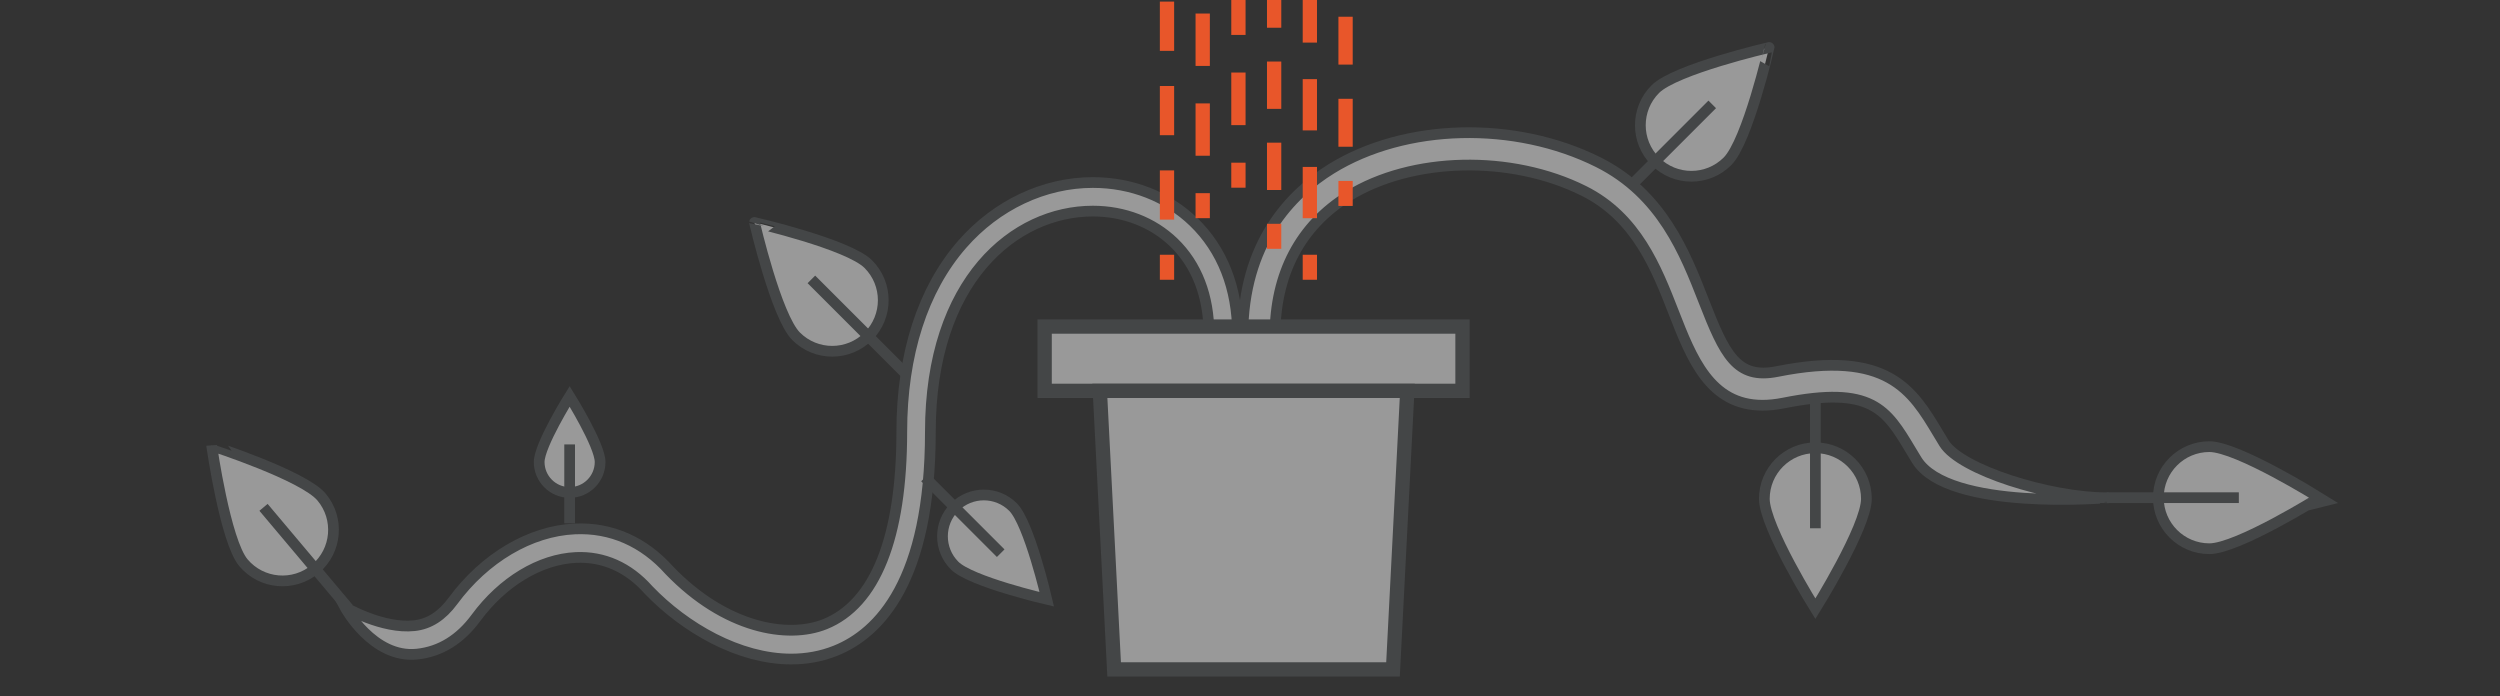<?xml version="1.0" encoding="utf-8"?>
<!-- Generator: Adobe Illustrator 16.0.4, SVG Export Plug-In . SVG Version: 6.00 Build 0)  -->
<!DOCTYPE svg PUBLIC "-//W3C//DTD SVG 1.1//EN" "http://www.w3.org/Graphics/SVG/1.1/DTD/svg11.dtd">
<svg version="1.1" id="Layer_1" xmlns="http://www.w3.org/2000/svg" xmlns:xlink="http://www.w3.org/1999/xlink" x="0px" y="0px"
	 width="700px" height="195px" viewBox="0 0 700 195" enable-background="new 0 0 700 195" xml:space="preserve">
<rect x="0" y="0" width="700" height="195" fill="#333333" stroke="none"/>
<path display="none" fill="none" stroke="#ED5834" stroke-width="9" stroke-miterlimit="10" d="M352.5,83.938c0-52,59-61.5,93-44.5
	s23,65,53,59c30-6,34,5,42,18s49,13,49,13"/>
<path display="none" fill="none" stroke="#E8562A" stroke-width="4.102" stroke-miterlimit="10" d="M342.5,83.438
	c0-55-86-55-86,27.5c0,74.5-47,67.5-72,41.5c-16-18-40.437-10.828-54.437,8.172S95.5,161.438,95.5,161.438"/>
<g opacity="0.5">
	<g>
		<path fill="#FFFFFF" stroke="#55595B" stroke-width="3" stroke-miterlimit="10" d="M90.024,139.162
			c5.083,6.036,4.308,15.052-1.731,20.133c-6.037,5.081-15.051,4.309-20.134-1.729c-5.081-6.041-8.889-32.754-8.889-32.754
			S84.944,133.124,90.024,139.162z"/>
		<line fill="none" stroke="#55595B" stroke-width="3" stroke-miterlimit="10" x1="73.783" y1="142.055" x2="97.614" y2="170.367"/>
	</g>
	<g>
		<path fill="#FFFFFF" stroke="#55595B" stroke-width="3" stroke-miterlimit="10" d="M221.544,184.532
			c-14.64,0.001-29.737-8.724-39.927-19.321l-0.106-0.115c-5.548-6.24-12.548-9.351-20.229-9.002
			c-10.08,0.463-20.546,6.775-27.998,16.889c-4.464,6.06-10.005,9.479-16.47,10.166c-12.436,1.326-20.237-13.135-20.237-13.135
			c0.082,0.07,10.517,6.147,19.423,5.178c4.184-0.455,7.731-2.729,10.843-6.955c8.869-12.034,21.606-19.562,34.072-20.133
			c10.16-0.477,19.323,3.552,26.521,11.617c15.626,16.217,33.132,19.24,43.556,15.045c14.071-5.668,21.508-24.281,21.508-53.826
			c0-21.74,5.862-39.923,16.952-52.583c9.603-10.962,22.922-17.249,36.542-17.249c10.817,0,20.834,3.912,28.203,11.015
			c8.049,7.759,12.303,18.588,12.303,31.316h-8c0-10.504-3.408-19.342-9.855-25.557c-5.869-5.659-13.914-8.775-22.65-8.775
			c-21.911,0-45.494,19.349-45.494,61.833c0,41.793-14.421,56.375-26.519,61.246C229.96,183.805,225.77,184.531,221.544,184.532z"/>
	</g>
	<g>
		<path fill="#FFFFFF" stroke="#55595B" stroke-width="3" stroke-miterlimit="10" d="M483.695,45.166
			c-5.58,5.581-14.628,5.581-20.209,0c-5.58-5.58-5.58-14.627,0-20.208c5.581-5.581,31.871-11.663,31.871-11.663
			S489.274,39.586,483.695,45.166z"/>
		<line fill="none" stroke="#55595B" stroke-width="3" stroke-miterlimit="10" x1="479.422" y1="29.231" x2="453.254" y2="55.399"/>
	</g>
	<g>
		<path fill="#FFFFFF" stroke="#55595B" stroke-width="3" stroke-linecap="round" stroke-miterlimit="10" d="M536.668,128.796
			c-0.584-0.948-1.146-1.886-1.699-2.808c-6.767-11.278-10.854-18.09-35.586-13.139c-2.113,0.422-4.067,0.62-5.877,0.62
			c-14.721,0.003-19.864-13.175-24.858-25.964c-4.885-12.503-10.419-26.675-25.158-34.045c-20.375-10.187-48.121-9.574-65.976,1.461
			C364.094,63.218,357,76.709,357,93.938h-9c0-25.915,13.477-39.683,24.781-46.67c20.654-12.765,51.386-13.528,74.729-1.855
			c17.838,8.919,24.313,25.499,29.52,38.821c5.85,14.978,9.165,22.079,20.587,19.792c30.956-6.191,37.812,5.236,45.068,17.334
			c0.534,0.894,1.079,1.802,1.646,2.721c4.609,7.488,29.619,15.298,45.6,15.298C589.932,139.378,545.536,143.208,536.668,128.796z"
			/>
	</g>
	<rect x="292.5" y="91.438" fill="#FFFFFF" stroke="#55595B" stroke-width="4" stroke-miterlimit="10" width="117" height="18"/>
	<polygon fill="#FFFFFF" stroke="#55595B" stroke-width="4" stroke-miterlimit="10" points="390.04,187.438 311.96,187.438 
		307.96,109.438 394.04,109.438 	"/>
	<g>
		<path fill="#FFFFFF" stroke="#55595B" stroke-width="3" stroke-miterlimit="10" d="M494.015,139.672
			c0-7.893,6.397-14.29,14.29-14.29c7.894,0,14.289,6.397,14.289,14.289c0,7.894-14.29,30.782-14.29,30.782
			S494.015,147.562,494.015,139.672z"/>
		
			<line fill="none" stroke="#55595B" stroke-width="3" stroke-miterlimit="10" x1="508.304" y1="147.917" x2="508.304" y2="110.91"/>
	</g>
	<g>
		<path fill="#FFFFFF" stroke="#55595B" stroke-width="3" stroke-miterlimit="10" d="M618.628,153.639
			c-7.893,0-14.29-6.396-14.29-14.289c0-7.893,6.397-14.289,14.289-14.289c7.893,0,30.782,14.289,30.782,14.289
			S626.518,153.639,618.628,153.639z"/>
		<line fill="none" stroke="#55595B" stroke-width="3" stroke-miterlimit="10" x1="626.873" y1="139.35" x2="589.866" y2="139.35"/>
	</g>
	<g>
		<path fill="#FFFFFF" stroke="#55595B" stroke-width="3" stroke-miterlimit="10" d="M267.286,158.354
			c-4.521-4.521-4.521-11.85,0-16.369c4.52-4.521,11.848-4.521,16.368,0c4.52,4.521,9.446,25.814,9.446,25.814
			S271.805,162.871,267.286,158.354z"/>
		
			<line fill="none" stroke="#55595B" stroke-width="3" stroke-miterlimit="10" x1="280.192" y1="154.891" x2="258.997" y2="133.695"/>
	</g>
	<g>
		<path fill="#FFFFFF" stroke="#55595B" stroke-width="3" stroke-miterlimit="10" d="M243.124,73.958
			c5.581,5.58,5.581,14.628,0,20.209c-5.58,5.58-14.628,5.58-20.208,0c-5.58-5.581-11.662-31.871-11.662-31.871
			S237.545,68.379,243.124,73.958z"/>
		
			<line fill="none" stroke="#55595B" stroke-width="3" stroke-miterlimit="10" x1="227.189" y1="78.231" x2="253.357" y2="104.398"/>
	</g>
	<g>
		<path fill="#FFFFFF" stroke="#55595B" stroke-width="3" stroke-miterlimit="10" d="M168.029,129.361
			c0.001,4.711-3.818,8.529-8.53,8.529c-4.71,0-8.529-3.818-8.529-8.529c0.001-4.711,8.53-18.375,8.53-18.375
			S168.029,124.65,168.029,129.361z"/>
		<line fill="none" stroke="#55595B" stroke-width="3" stroke-miterlimit="10" x1="159.5" y1="124.438" x2="159.5" y2="146.529"/>
	</g>
</g>
<g display="none">
	<g display="inline">
		<path fill="#FFFFFF" stroke="#E8562A" stroke-width="3.222" stroke-miterlimit="10" d="M362.596,142.357
			c0,7.893-6.397,14.29-14.29,14.29c-7.892,0-14.289-6.396-14.29-14.289c0-7.893,14.29-30.783,14.29-30.783
			S362.595,134.467,362.596,142.357z"/>
		
			<line fill="none" stroke="#E8562A" stroke-width="3.222" stroke-miterlimit="10" x1="348.306" y1="134.111" x2="348.306" y2="171.118"/>
	</g>
	<path display="inline" fill="#FFFFFF" stroke="#E8562A" stroke-width="3.222" stroke-miterlimit="10" d="M302,184.5
		c27,0,25.265-13,41.5-13c16.234,0,29,13,45.5,13"/>
</g>
<g>
	<g>
		<g>
			
				<line fill="none" stroke="#E8562A" stroke-width="4" stroke-miterlimit="10" x1="376.758" y1="57.664" x2="376.758" y2="50.664"/>
			<path fill="none" stroke="#E8562A" stroke-width="4" stroke-miterlimit="10" stroke-dasharray="13.412,9.58" d="
				M376.758,41.084V-20.83c0-33.276,24.079-60.928,55.764-66.483"/>
			<path fill="none" stroke="#E8562A" stroke-width="4" stroke-miterlimit="10" d="M437.266-87.972
				c2.3-0.237,4.631-0.358,6.992-0.358"/>
		</g>
	</g>
	<g>
		<g>
			<line fill="none" stroke="#E8562A" stroke-width="4" stroke-miterlimit="10" x1="366.758" y1="78.33" x2="366.758" y2="71.33"/>
			<path fill="none" stroke="#E8562A" stroke-width="4" stroke-miterlimit="10" stroke-dasharray="14.34,10.243" d="
				M366.758,61.087V-20.83c0-38.693,28.355-70.763,65.422-76.563"/>
			<path fill="none" stroke="#E8562A" stroke-width="4" stroke-miterlimit="10" d="M437.264-98.018
				c2.305-0.206,4.638-0.312,6.994-0.312"/>
		</g>
	</g>
	<g>
		<g>
			
				<line fill="none" stroke="#E8562A" stroke-width="4" stroke-miterlimit="10" x1="356.758" y1="69.664" x2="356.758" y2="62.664"/>
			<path fill="none" stroke="#E8562A" stroke-width="4" stroke-miterlimit="10" stroke-dasharray="13.253,9.466" d="
				M356.758,53.198V-20.83c0-44.355,33.006-81.002,75.795-86.723"/>
			<path fill="none" stroke="#E8562A" stroke-width="4" stroke-miterlimit="10" d="M437.261-108.053
				c2.31-0.183,4.643-0.276,6.997-0.276"/>
		</g>
	</g>
	<g>
		<g>
			
				<line fill="none" stroke="#E8562A" stroke-width="4" stroke-miterlimit="10" x1="346.758" y1="52.553" x2="346.758" y2="45.553"/>
			<path fill="none" stroke="#E8562A" stroke-width="4" stroke-miterlimit="10" stroke-dasharray="14.73,10.522" d="
				M346.758,35.031V-20.83c0-49.704,37.192-90.72,85.264-96.739"/>
			<path fill="none" stroke="#E8562A" stroke-width="4" stroke-miterlimit="10" d="M437.26-118.082
				c2.312-0.164,4.646-0.247,6.998-0.247"/>
		</g>
	</g>
	<g>
		<g>
			
				<line fill="none" stroke="#E8562A" stroke-width="4" stroke-miterlimit="10" x1="336.758" y1="61.088" x2="336.758" y2="54.088"/>
			<path fill="none" stroke="#E8562A" stroke-width="4" stroke-miterlimit="10" stroke-dasharray="14.668,10.477" d="
				M336.758,43.611V-20.83c0-55.239,41.664-100.747,95.282-106.812"/>
			<path fill="none" stroke="#E8562A" stroke-width="4" stroke-miterlimit="10" d="M437.259-128.105
				c2.314-0.148,4.647-0.224,6.999-0.224"/>
		</g>
	</g>
	<g>
		<g>
			<line fill="none" stroke="#E8562A" stroke-width="4" stroke-miterlimit="10" x1="326.758" y1="78.33" x2="326.758" y2="71.33"/>
			<path fill="none" stroke="#E8562A" stroke-width="4" stroke-miterlimit="10" stroke-dasharray="13.782,9.844" d="
				M326.758,61.486V-20.83c0-60.874,46.292-110.936,105.593-116.903"/>
			<path fill="none" stroke="#E8562A" stroke-width="4" stroke-miterlimit="10" d="M437.259-138.124
				c2.315-0.136,4.649-0.205,6.999-0.205"/>
		</g>
	</g>
</g>
</svg>
